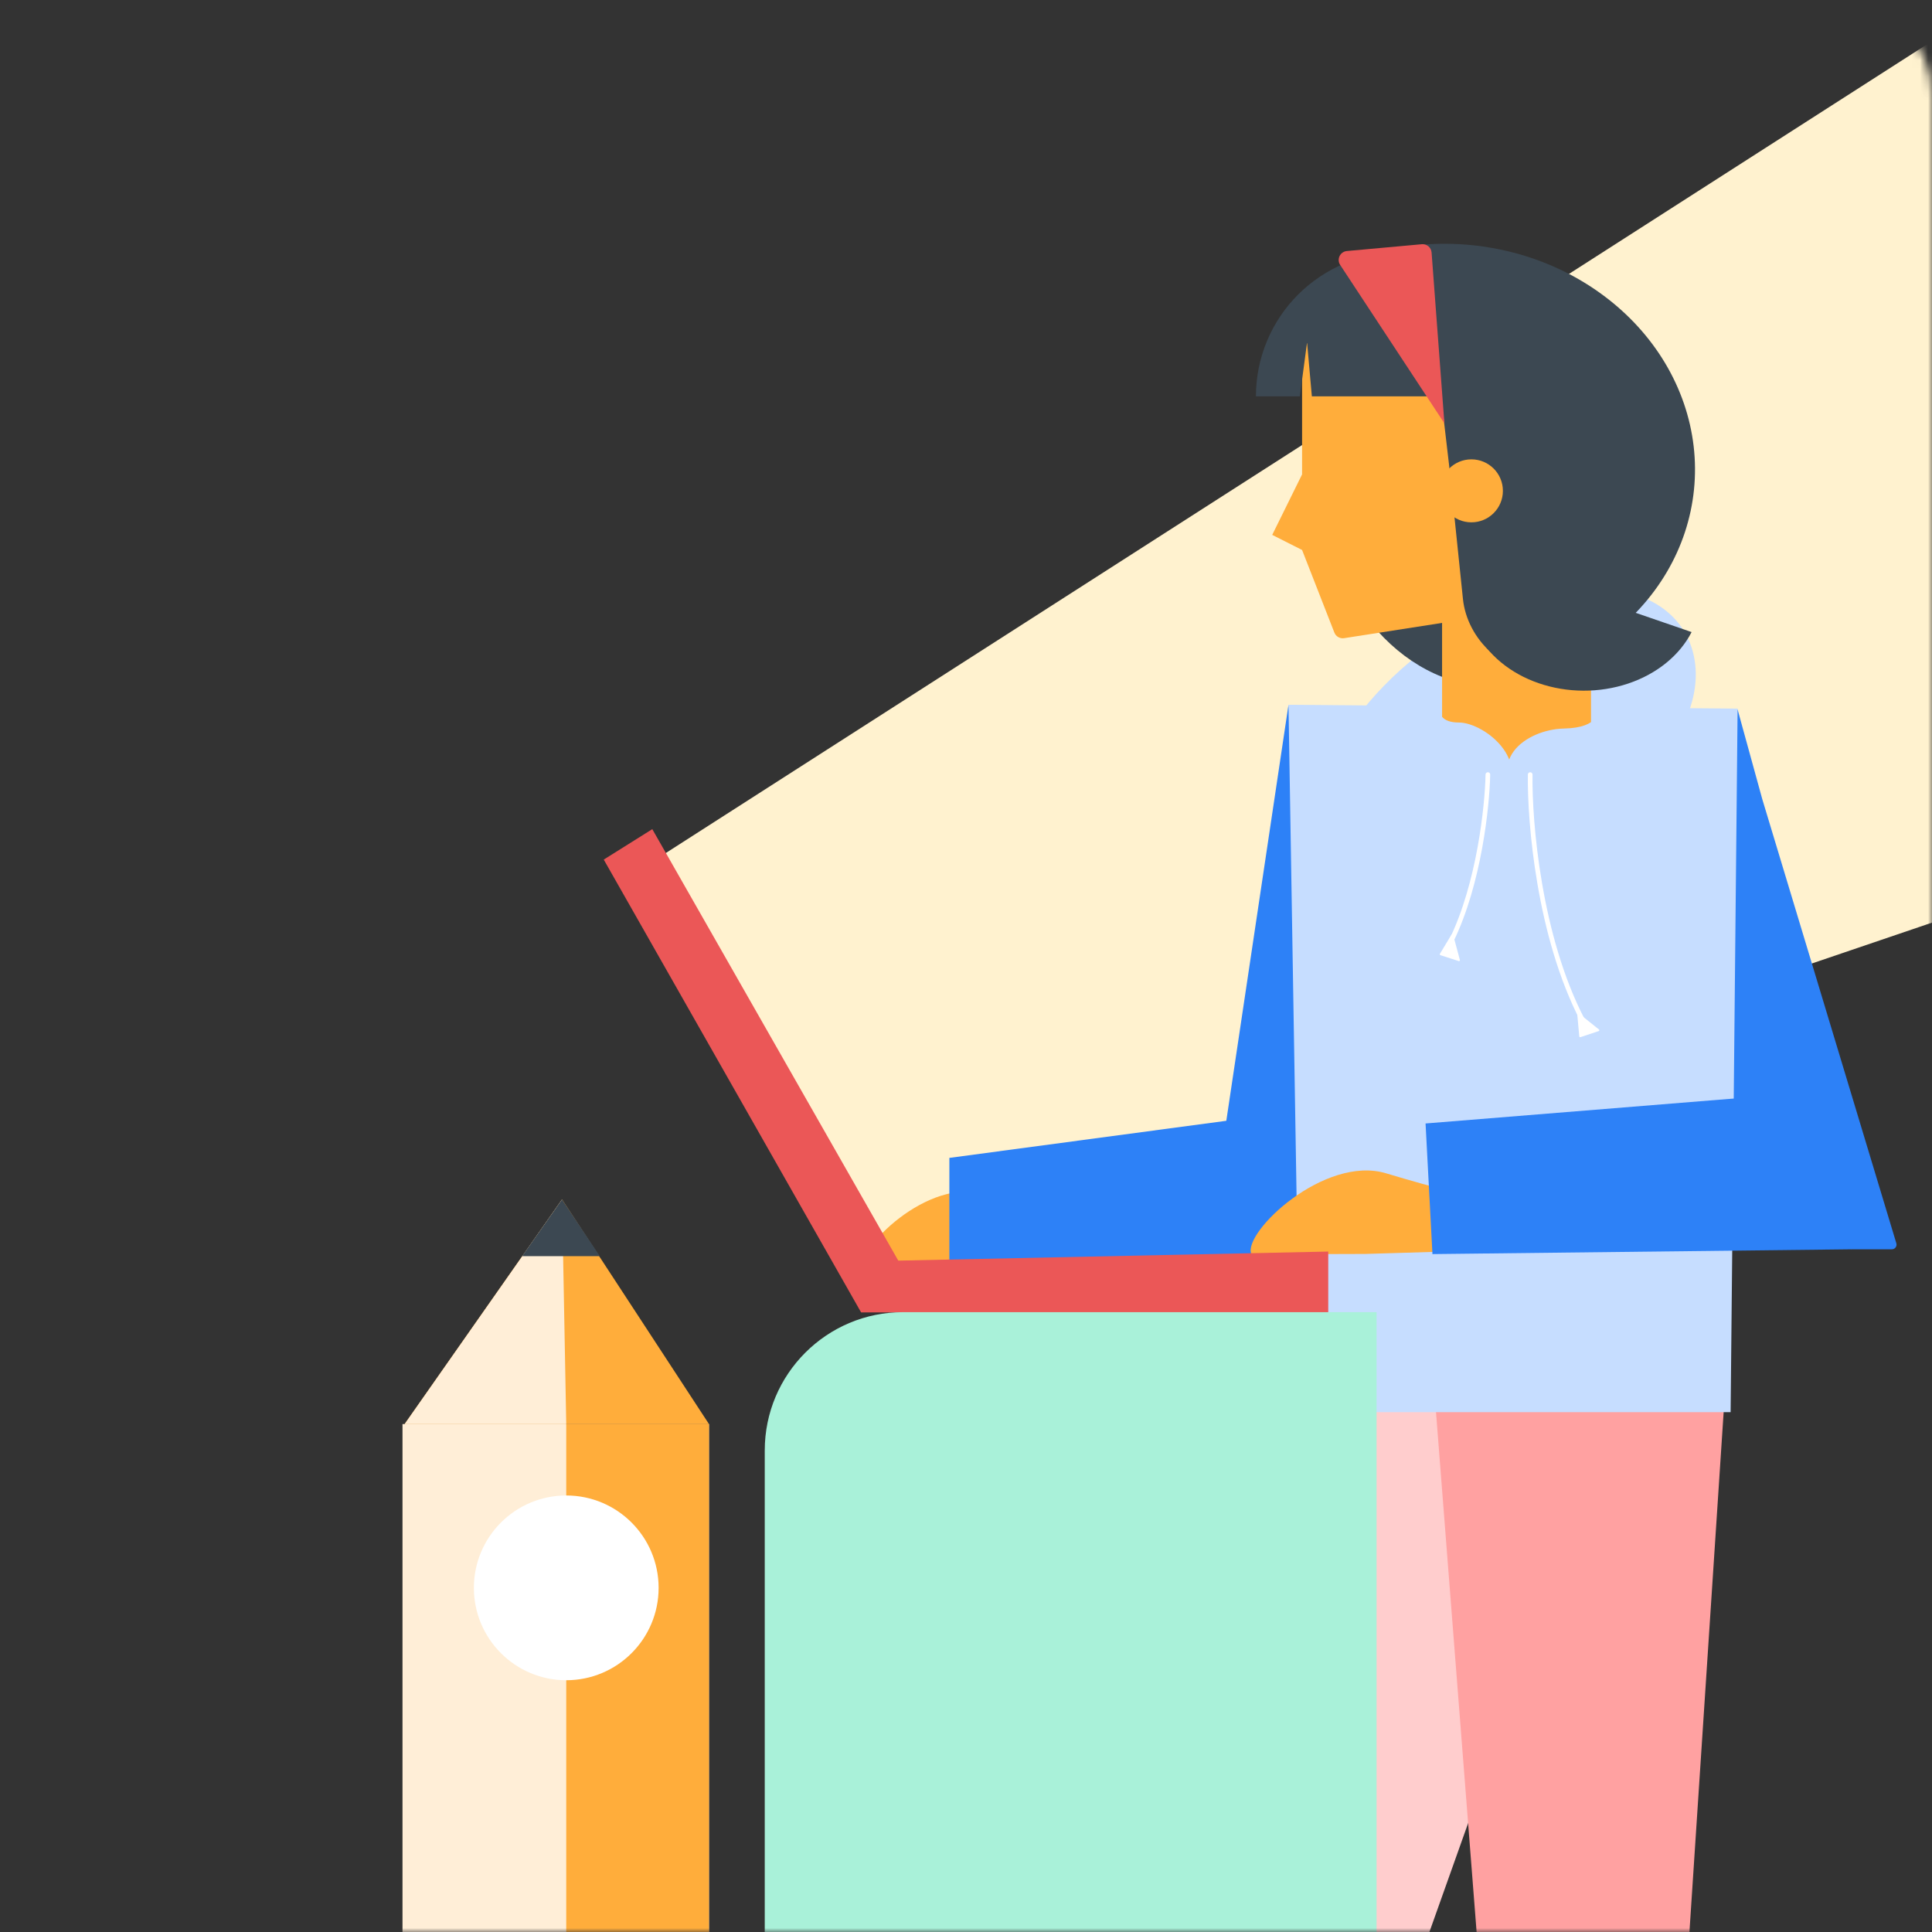 <svg width="240" height="240" viewBox="0 0 240 240" fill="none" xmlns="http://www.w3.org/2000/svg">
<rect x="0" y="0" width="240" height="240" fill="#333333" stroke="none"/>
<mask id="mask0" mask-type="alpha" maskUnits="userSpaceOnUse" x="0" y="0" width="240" height="240">
<path d="M0 12C0 5.373 5.373 0 12 0H228C234.627 0 240 5.373 240 12V228C240 234.627 234.627 240 228 240H0V12Z" fill="#C4C4C4"/>
</mask>
<g mask="url(#mask0)">
<path d="M82 106.421L108 159.5L281.5 100.5V-21.5L82 106.421Z" fill="#FFF2CF"/>
<path d="M107.07 157.96C107.144 158.166 119.906 158.417 119.906 158.417L133.57 157.955L133.592 151.622C132.213 151.313 128.046 150.235 122.418 148.389C115.383 146.082 106.111 155.259 107.07 157.96Z" fill="#FFAD3B"/>
<path d="M152.337 139.228L160.062 87.549L174.096 156.227L117.934 157.227V143.838L152.337 139.228Z" fill="#2D81F7"/>
<path d="M173.66 139.003L207.56 150.057L205.934 160.271L175.327 246.293L181.428 303.388L170.25 311.527L154.352 243.959L173.66 139.003Z" fill="#FFCDCD"/>
<path d="M177.287 161.349L215.017 161.746L204.197 326.194L190.179 326.425L177.287 161.349Z" fill="#FFA1A1"/>
<path d="M205.252 110.998L211.958 136.005L206.645 137.222L214.082 144.848L230.014 155.191L235.017 155.191C235.404 155.191 235.682 154.816 235.57 154.445L218.919 99.281L215.849 88.126" fill="#2D81F7"/>
<path d="M161.506 175.426H214.984L215.852 88.031L160.061 87.549L161.506 175.426Z" fill="#C6DDFF"/>
<path d="M189.141 74.633C171.1 80.201 163.265 95.879 161.603 103.022C170.595 104.495 191.42 105.386 202.784 97.166C216.99 86.891 211.692 67.672 189.141 74.633Z" fill="#C6DDFF"/>
<path d="M155.434 155.769C155.457 155.828 169.599 155.769 169.599 155.769L184.316 155.326L184.339 148.99C182.839 148.681 178.31 147.602 172.192 145.755C164.545 143.446 154.392 153.066 155.434 155.769Z" fill="#FFAD3B"/>
<path d="M217.208 136.315L177.088 139.562L177.945 155.787L230.013 155.191L225.503 143.479" fill="#2D81F7"/>
<path d="M187.235 85.259C184.522 85.519 181.773 85.12 179.144 84.083C176.515 83.047 174.058 81.394 171.914 79.22C169.769 77.045 167.979 74.39 166.645 71.408C165.311 68.425 164.46 65.173 164.14 61.837C163.82 58.502 164.037 55.147 164.78 51.965C165.522 48.784 166.775 45.837 168.467 43.294C170.16 40.752 172.257 38.662 174.641 37.145C177.025 35.628 179.648 34.713 182.361 34.453L184.798 59.856L187.235 85.259Z" fill="#3C4852"/>
<path d="M164.574 39.498H184.168H185.453V62.945H164.574V39.498Z" fill="#FFAD3B"/>
<path d="M197.641 67.314V92.825C197.641 94.308 196.656 95.611 195.228 96.016C190.758 97.284 186.023 97.284 181.552 96.016C180.125 95.611 179.14 94.308 179.14 92.824V67.314C179.14 64.759 181.211 62.688 183.765 62.688H193.016C195.57 62.688 197.641 64.759 197.641 67.314Z" fill="#FFAD3B"/>
<path d="M189.774 100.505C183.784 94.56 189.674 90.597 194.267 90.501C198.859 90.406 198.418 88.215 198.418 88.215C198.418 88.215 208.044 83.928 207.445 88.501C206.846 93.074 195.764 106.449 189.774 100.505Z" fill="#C6DDFF"/>
<path d="M185.794 100.129C191.167 94.99 184.474 89.752 181.227 89.752C177.981 89.752 178.917 87.217 178.917 87.217L172.992 87.217C172.992 87.217 169.408 85.799 169.945 89.752C170.482 93.705 180.422 105.268 185.794 100.129Z" fill="#C6DDFF"/>
<path d="M184.828 96.221C184.753 100.151 183.742 109.774 180.296 116.83" stroke="white" stroke-width="0.578" stroke-linecap="round" stroke-linejoin="round"/>
<path d="M190.086 96.221C189.997 102.071 191.176 116.366 196.606 126.752" stroke="white" stroke-width="0.578" stroke-linecap="round" stroke-linejoin="round"/>
<path d="M196.182 128.74L195.931 125.976C195.922 125.875 196.039 125.812 196.118 125.876L198.631 127.886C198.703 127.943 198.682 128.057 198.595 128.086L196.334 128.84C196.263 128.863 196.189 128.815 196.182 128.74Z" fill="white"/>
<path d="M178.872 118.487L180.305 116.11C180.358 116.023 180.489 116.042 180.516 116.14L181.352 119.247C181.376 119.336 181.292 119.416 181.205 119.388L178.936 118.657C178.865 118.634 178.834 118.551 178.872 118.487Z" fill="white"/>
<path d="M161.749 40.295V58.93L158.04 66.446L161.749 68.32L165.759 78.58C165.95 79.068 166.455 79.358 166.973 79.277L191.168 75.504" fill="#FFAD3B"/>
<path fill-rule="evenodd" clip-rule="evenodd" d="M161.254 36.592C157.9 39.945 156.016 44.494 156.016 49.237H161.474L162.368 42.531L162.964 49.237L173.899 49.237H191.783C191.783 44.494 189.899 39.945 186.545 36.592C183.191 33.238 178.643 31.354 173.899 31.354C169.156 31.354 164.608 33.238 161.254 36.592Z" fill="#3C4852"/>
<path d="M181.732 74.413C182.245 79.369 186.823 83.899 191.728 83.1C192.732 82.937 193.699 82.671 194.606 82.242C198.13 80.574 201.242 78.29 203.765 75.522C206.287 72.753 208.171 69.554 209.308 66.106C210.444 62.658 210.813 59.03 210.391 55.428C209.969 51.826 208.766 48.321 206.85 45.114C204.934 41.906 202.342 39.058 199.223 36.733C196.105 34.407 192.519 32.65 188.673 31.562C184.826 30.473 180.793 30.074 176.804 30.387L180.015 57.815L181.732 74.413Z" fill="#3C4852"/>
<circle cx="182.783" cy="60.974" r="3.912" fill="#FFAD3B"/>
<path d="M183.391 69.307C182.652 70.746 182.267 72.29 182.257 73.851C182.248 75.412 182.613 76.959 183.333 78.404C184.053 79.849 185.113 81.164 186.453 82.273C187.793 83.383 189.386 84.265 191.143 84.87C192.899 85.475 194.783 85.79 196.688 85.798C198.593 85.806 200.481 85.507 202.245 84.917C204.009 84.328 205.614 83.459 206.968 82.361C208.322 81.263 209.399 79.957 210.137 78.519L196.764 73.913L183.391 69.307Z" fill="#3C4852"/>
<path d="M166.482 32.912L179.429 52.59L177.837 31.368C177.79 30.745 177.243 30.282 176.621 30.338L167.315 31.184C166.474 31.261 166.018 32.206 166.482 32.912Z" fill="#EB5757"/>
<path d="M165 155.473L111.588 156.599L81.03 103L75 106.781L106.971 163.034H165V155.473Z" fill="#EB5757"/>
<path d="M95 251H171V163H112.19C102.696 163 95 170.696 95 180.19V251Z" fill="#A9F1D9"/>
<rect width="135.094" height="38.073" transform="matrix(-4.37114e-08 1 1 4.37114e-08 50 176.905)" fill="#FFEED7"/>
<rect width="135.094" height="17.733" transform="matrix(-4.37114e-08 1 1 4.37114e-08 70.34 176.905)" fill="#FFAD3B"/>
<path d="M69.82 149L50.262 176.906L88.074 176.906L69.82 149Z" fill="#FFAD3B"/>
<path d="M69.82 149L50.262 176.906L70.341 176.906L69.82 149Z" fill="#FFEED7"/>
<g style="mix-blend-mode:color-burn">
<path d="M69.818 149L64.863 156.042L74.512 156.042L69.818 149Z" fill="#3C4852"/>
</g>
<g style="mix-blend-mode:soft-light">
<ellipse cx="70.342" cy="197.249" rx="11.475" ry="11.474" transform="rotate(90 70.342 197.249)" fill="white"/>
</g>
</g>
</svg>
